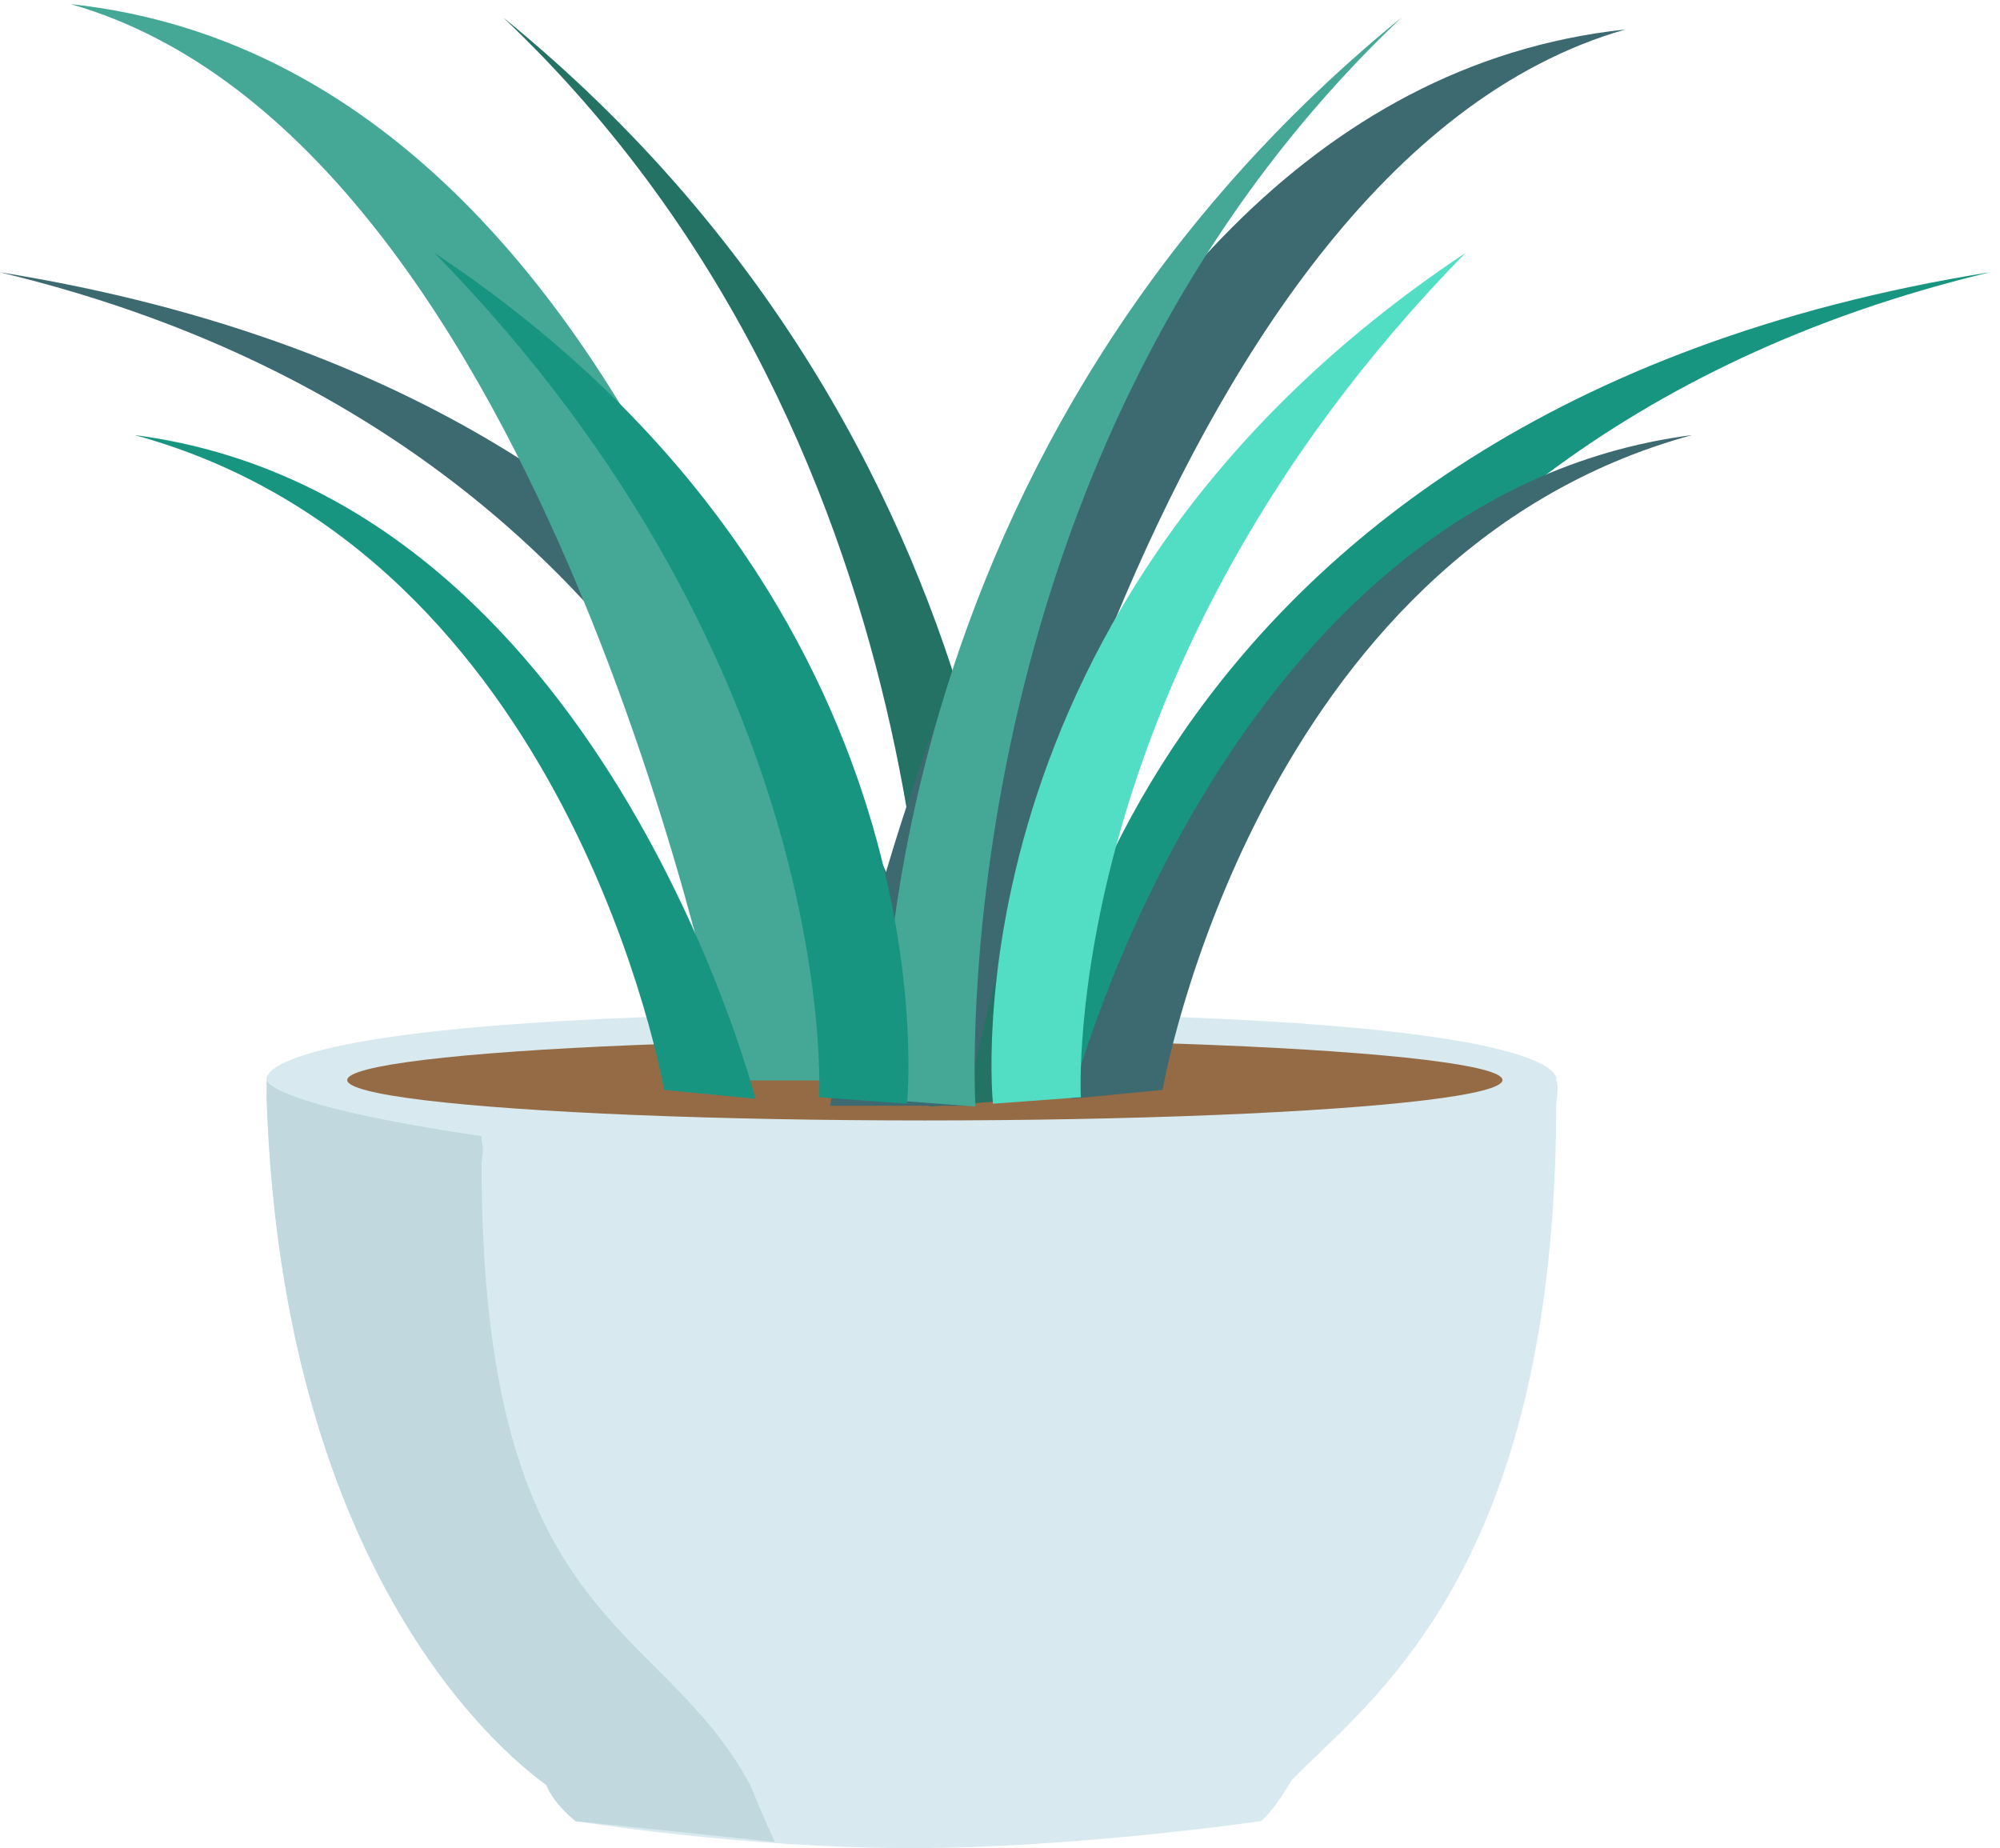 <?xml version="1.0" encoding="UTF-8" standalone="no"?>
<svg width="79px" height="73px" viewBox="0 0 79 73" version="1.1" xmlns="http://www.w3.org/2000/svg" xmlns:xlink="http://www.w3.org/1999/xlink">
    <!-- Generator: Sketch 40.3 (33839) - http://www.bohemiancoding.com/sketch -->
    <title>spikey_plant</title>
    <desc>Created with Sketch.</desc>
    <defs></defs>
    <g id="Page-1" stroke="none" stroke-width="1" fill="none" fill-rule="evenodd">
        <g id="spikey_plant" transform="translate(-1, 0)">
            <g id="pot" transform="translate(11, 40)">
                <path d="M0.531,2.661 C0.531,2.661 -0.541,-1.50712716e-13 26.028,-1.3500312e-13 C52.598,-1.27439278e-13 51.469,2.661 51.469,2.661 C51.469,2.661 51.597,2.779 51.469,3.614 C51.469,22.031 44.123,27.139 41.028,30.31 C40.181,31.734 39.796,31.935 39.796,31.935 C39.796,31.935 32.537,33 25.936,33 C19.334,33 12.735,31.935 12.735,31.935 C12.735,31.935 11.899,31.294 11.58,30.509 C8.405,28.191 1.091,20.456 0.531,3.341 C0.548,2.935 0.531,2.661 0.531,2.661 Z" id="Rectangle-29" fill="#D8EAEF"></path>
                <ellipse id="Oval-2" fill="#956B46" cx="26.531" cy="2.661" rx="22.816" ry="1.597"></ellipse>
                <path d="M0.531,2.661 C0.531,2.661 0.531,3.624 9.02,4.878 C9.01,5.377 9.148,5.078 9.02,5.913 C9.02,24.33 16.049,23.838 19.633,30.509 C20.202,31.894 20.605,32.755 20.605,32.755 L12.735,31.935 C12.735,31.935 11.899,31.294 11.58,30.509 C8.405,28.191 1.091,20.456 0.531,3.341 C0.548,2.935 0.531,2.661 0.531,2.661 Z" id="Rectangle-29" fill="#C0D8DE" style="mix-blend-mode: darken;"></path>
            </g>
            <g id="leaves">
                <path d="M5.527,42.857 C5.527,42.857 9.384,17.74 38.62,10.75 C3.854,16.322 0.968,42.857 0.968,42.857 L5.527,42.857 Z" id="Path-113" fill="#3D6971" transform="translate(19.794, 26.804) scale(-1, 1) translate(-19.794, -26.804) "></path>
                <path d="M24.53,43.708 C24.53,43.708 22.988,18.101 41.37,0.684 C19.51,18.485 20.885,43.434 20.885,43.434 L24.53,43.708 Z" id="Path-114" fill="#247264" transform="translate(31.119, 22.196) scale(-1, 1) translate(-31.119, -22.196) "></path>
                <path d="M65.207,43.677 C65.207,43.677 58.891,3.854 33.794,1.163 C52.802,6.59 59.832,43.677 59.832,43.677 L65.207,43.677 Z" id="Path-115" fill="#3D6971" transform="translate(49.5, 22.42) scale(-1, 1) translate(-49.5, -22.42) "></path>
                <path d="M46.527,42.857 C46.527,42.857 50.384,17.74 79.62,10.75 C44.854,16.322 41.968,42.857 41.968,42.857 L46.527,42.857 Z" id="Path-113" fill="#189580"></path>
                <path d="M64.232,43.051 C64.232,43.051 60.564,21.893 43.312,17.184 C61.749,19.579 67.84,43.402 67.84,43.402 L64.232,43.051 Z" id="Path-117" fill="#3D6971" transform="translate(55.576, 30.293) scale(-1, 1) translate(-55.576, -30.293) "></path>
                <path d="M39.53,43.708 C39.53,43.708 37.988,18.101 56.37,0.684 C34.51,18.485 35.885,43.434 35.885,43.434 L39.53,43.708 Z" id="Path-114" fill="#45A896"></path>
                <path d="M35.207,42.677 C35.207,42.677 28.891,2.854 3.794,0.163 C22.802,5.59 29.832,42.677 29.832,42.677 L35.207,42.677 Z" id="Path-115" fill="#45A896"></path>
                <path d="M18.222,43.597 C18.222,43.597 16.139,23.794 36.885,9.992 C20.771,26.454 21.693,43.34 21.693,43.34 L18.222,43.597 Z" id="Path-116" fill="#189580" transform="translate(27.524, 26.794) scale(-1, 1) translate(-27.524, -26.794) "></path>
                <path d="M40.222,43.597 C40.222,43.597 38.139,23.794 58.885,9.992 C42.771,26.454 43.693,43.34 43.693,43.34 L40.222,43.597 Z" id="Path-116" fill="#52DEC5"></path>
                <path d="M27.232,43.051 C27.232,43.051 23.564,21.893 6.312,17.184 C24.749,19.579 30.84,43.402 30.84,43.402 L27.232,43.051 Z" id="Path-117" fill="#189580"></path>
            </g>
        </g>
    </g>
</svg>